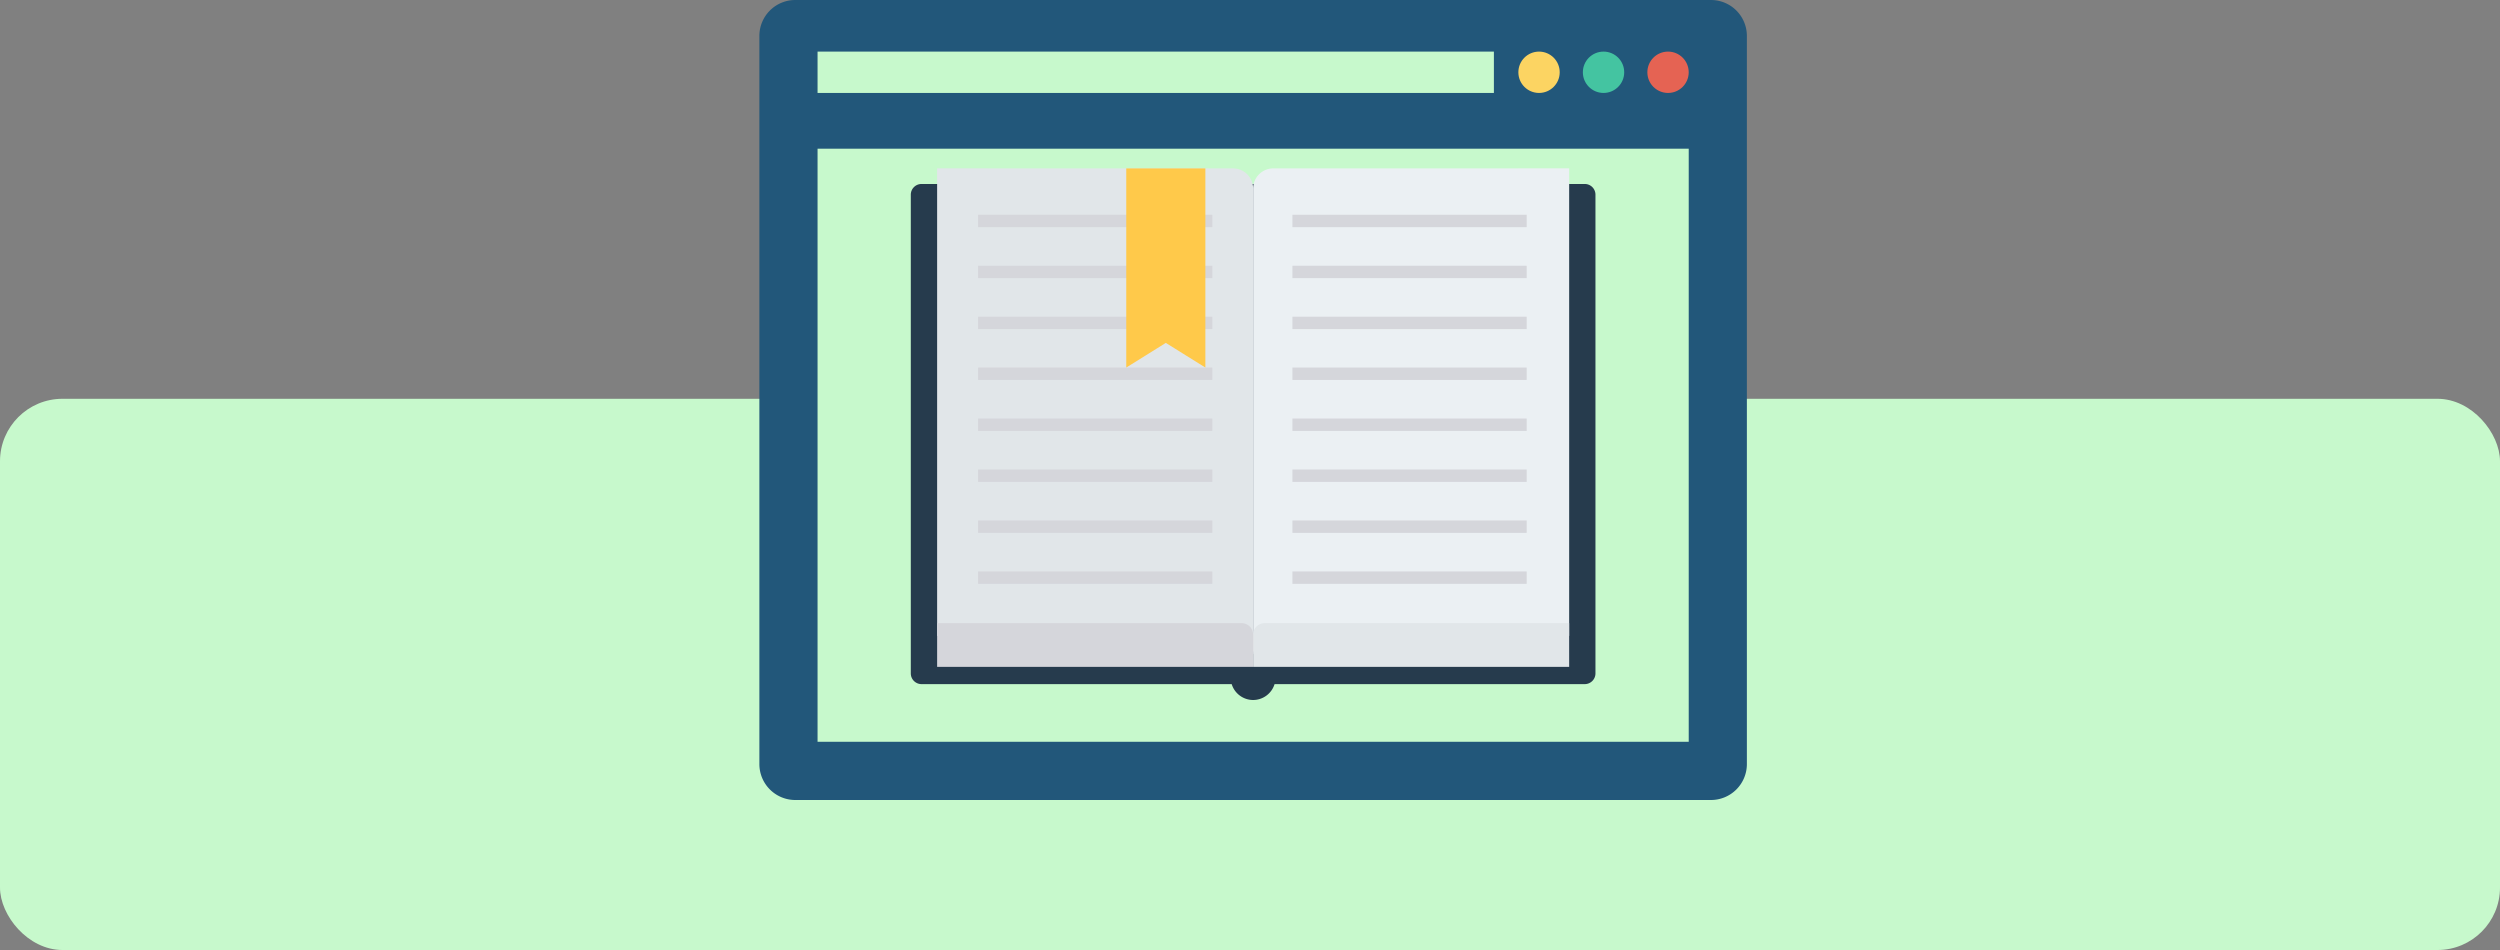 <svg xmlns="http://www.w3.org/2000/svg" width="400" height="152" viewBox="0 0 400 152">
  <rect x="0" y="0" width="400" height="152" fill="#808080" stroke="none"/>
  <g id="t2-i13" transform="translate(-1010 -2583)">
    <rect id="Rectangle_5396" data-name="Rectangle 5396" width="400" height="88.194" rx="10" transform="translate(1010 2646.807)" fill="#c7f9cc"/>
    <g id="Group_53830" data-name="Group 53830" transform="translate(-847 3481)">
      <rect id="Rectangle_5472" data-name="Rectangle 5472" width="181" height="128" transform="translate(1967 -898)" fill="none"/>
      <path id="Path_100568" data-name="Path 100568" d="M2130.753-898H1984.247a5.747,5.747,0,0,0-5.747,5.747v116.506a5.747,5.747,0,0,0,5.747,5.747h146.506a5.747,5.747,0,0,0,5.747-5.747V-892.253A5.747,5.747,0,0,0,2130.753-898Z" fill="#22577a"/>
      <g id="Group_53826" data-name="Group 53826">
        <rect id="Rectangle_5473" data-name="Rectangle 5473" width="139.387" height="94.893" transform="translate(1987.809 -874.208)" fill="#c7f9cc"/>
        <rect id="Rectangle_5474" data-name="Rectangle 5474" width="108.213" height="6.616" transform="translate(1987.809 -889.744)" fill="#c7f9cc"/>
      </g>
      <circle id="Ellipse_4097" data-name="Ellipse 4097" cx="3.308" cy="3.308" r="3.308" transform="translate(2099.938 -889.744)" fill="#fcd462"/>
      <circle id="Ellipse_4098" data-name="Ellipse 4098" cx="3.308" cy="3.308" r="3.308" transform="translate(2110.258 -889.744)" fill="#44c4a1"/>
      <circle id="Ellipse_4099" data-name="Ellipse 4099" cx="3.308" cy="3.308" r="3.308" transform="translate(2120.578 -889.744)" fill="#e56353"/>
      <g id="Group_53829" data-name="Group 53829">
        <path id="Path_100569" data-name="Path 100569" d="M2110.561-868.563H2004.444a1.716,1.716,0,0,0-1.716,1.716v76.591a1.717,1.717,0,0,0,1.716,1.716h49.627A3.6,3.6,0,0,0,2057.5-786a3.6,3.6,0,0,0,3.431-2.54h49.627a1.717,1.717,0,0,0,1.716-1.716V-866.87A1.712,1.712,0,0,0,2110.561-868.563Z" fill="#263b4d"/>
        <path id="Path_100570" data-name="Path 100570" d="M2060.734-871.059a3.233,3.233,0,0,0-3.231,3.231v74.474h.044a3.23,3.23,0,0,1,3.187-2.9h47.332v-74.808Z" fill="#ebf0f3"/>
        <g id="Group_53827" data-name="Group 53827">
          <path id="Path_100571" data-name="Path 100571" d="M2108.066-791.3H2057.5v-5.147a1.845,1.845,0,0,1,1.849-1.85h48.714Z" fill="#e1e6e9"/>
          <path id="Path_100572" data-name="Path 100572" d="M2054.271-871.059a3.234,3.234,0,0,1,3.232,3.231v74.474h-.045a3.23,3.23,0,0,0-3.187-2.9H2006.94v-74.808Z" fill="#e1e6e9"/>
        </g>
        <g id="Group_53828" data-name="Group 53828">
          <path id="Path_100573" data-name="Path 100573" d="M2006.94-791.3H2057.5v-5.147a1.846,1.846,0,0,0-1.85-1.85H2006.94Z" fill="#d5d6db"/>
          <rect id="Rectangle_5475" data-name="Rectangle 5475" width="37.482" height="1.983" transform="translate(2063.787 -863.638)" fill="#d5d6db"/>
          <rect id="Rectangle_5476" data-name="Rectangle 5476" width="37.482" height="1.983" transform="translate(2063.787 -855.482)" fill="#d5d6db"/>
          <rect id="Rectangle_5477" data-name="Rectangle 5477" width="37.482" height="1.983" transform="translate(2063.787 -847.326)" fill="#d5d6db"/>
          <rect id="Rectangle_5478" data-name="Rectangle 5478" width="37.482" height="1.983" transform="translate(2063.787 -839.193)" fill="#d5d6db"/>
          <rect id="Rectangle_5479" data-name="Rectangle 5479" width="37.482" height="1.983" transform="translate(2063.787 -831.037)" fill="#d5d6db"/>
          <rect id="Rectangle_5480" data-name="Rectangle 5480" width="37.482" height="1.983" transform="translate(2063.787 -822.88)" fill="#d5d6db"/>
          <rect id="Rectangle_5481" data-name="Rectangle 5481" width="37.482" height="1.983" transform="translate(2063.787 -814.724)" fill="#d5d6db"/>
          <rect id="Rectangle_5482" data-name="Rectangle 5482" width="37.482" height="1.983" transform="translate(2063.787 -806.568)" fill="#d5d6db"/>
          <rect id="Rectangle_5483" data-name="Rectangle 5483" width="37.482" height="1.983" transform="translate(2013.491 -863.638)" fill="#d5d6db"/>
          <rect id="Rectangle_5484" data-name="Rectangle 5484" width="37.482" height="1.983" transform="translate(2013.491 -855.482)" fill="#d5d6db"/>
          <rect id="Rectangle_5485" data-name="Rectangle 5485" width="37.482" height="1.983" transform="translate(2013.491 -847.326)" fill="#d5d6db"/>
          <rect id="Rectangle_5486" data-name="Rectangle 5486" width="37.482" height="1.983" transform="translate(2013.491 -839.193)" fill="#d5d6db"/>
          <rect id="Rectangle_5487" data-name="Rectangle 5487" width="37.482" height="1.983" transform="translate(2013.491 -831.037)" fill="#d5d6db"/>
          <rect id="Rectangle_5488" data-name="Rectangle 5488" width="37.482" height="1.983" transform="translate(2013.491 -822.88)" fill="#d5d6db"/>
          <rect id="Rectangle_5489" data-name="Rectangle 5489" width="37.482" height="1.983" transform="translate(2013.491 -814.724)" fill="#d5d6db"/>
          <rect id="Rectangle_5490" data-name="Rectangle 5490" width="37.482" height="1.983" transform="translate(2013.491 -806.568)" fill="#d5d6db"/>
        </g>
        <path id="Path_100574" data-name="Path 100574" d="M2049.859-839.193l-6.329-3.944-6.329,3.944v-31.867h12.657Z" fill="#ffc94a"/>
      </g>
    </g>
  </g>
</svg>
